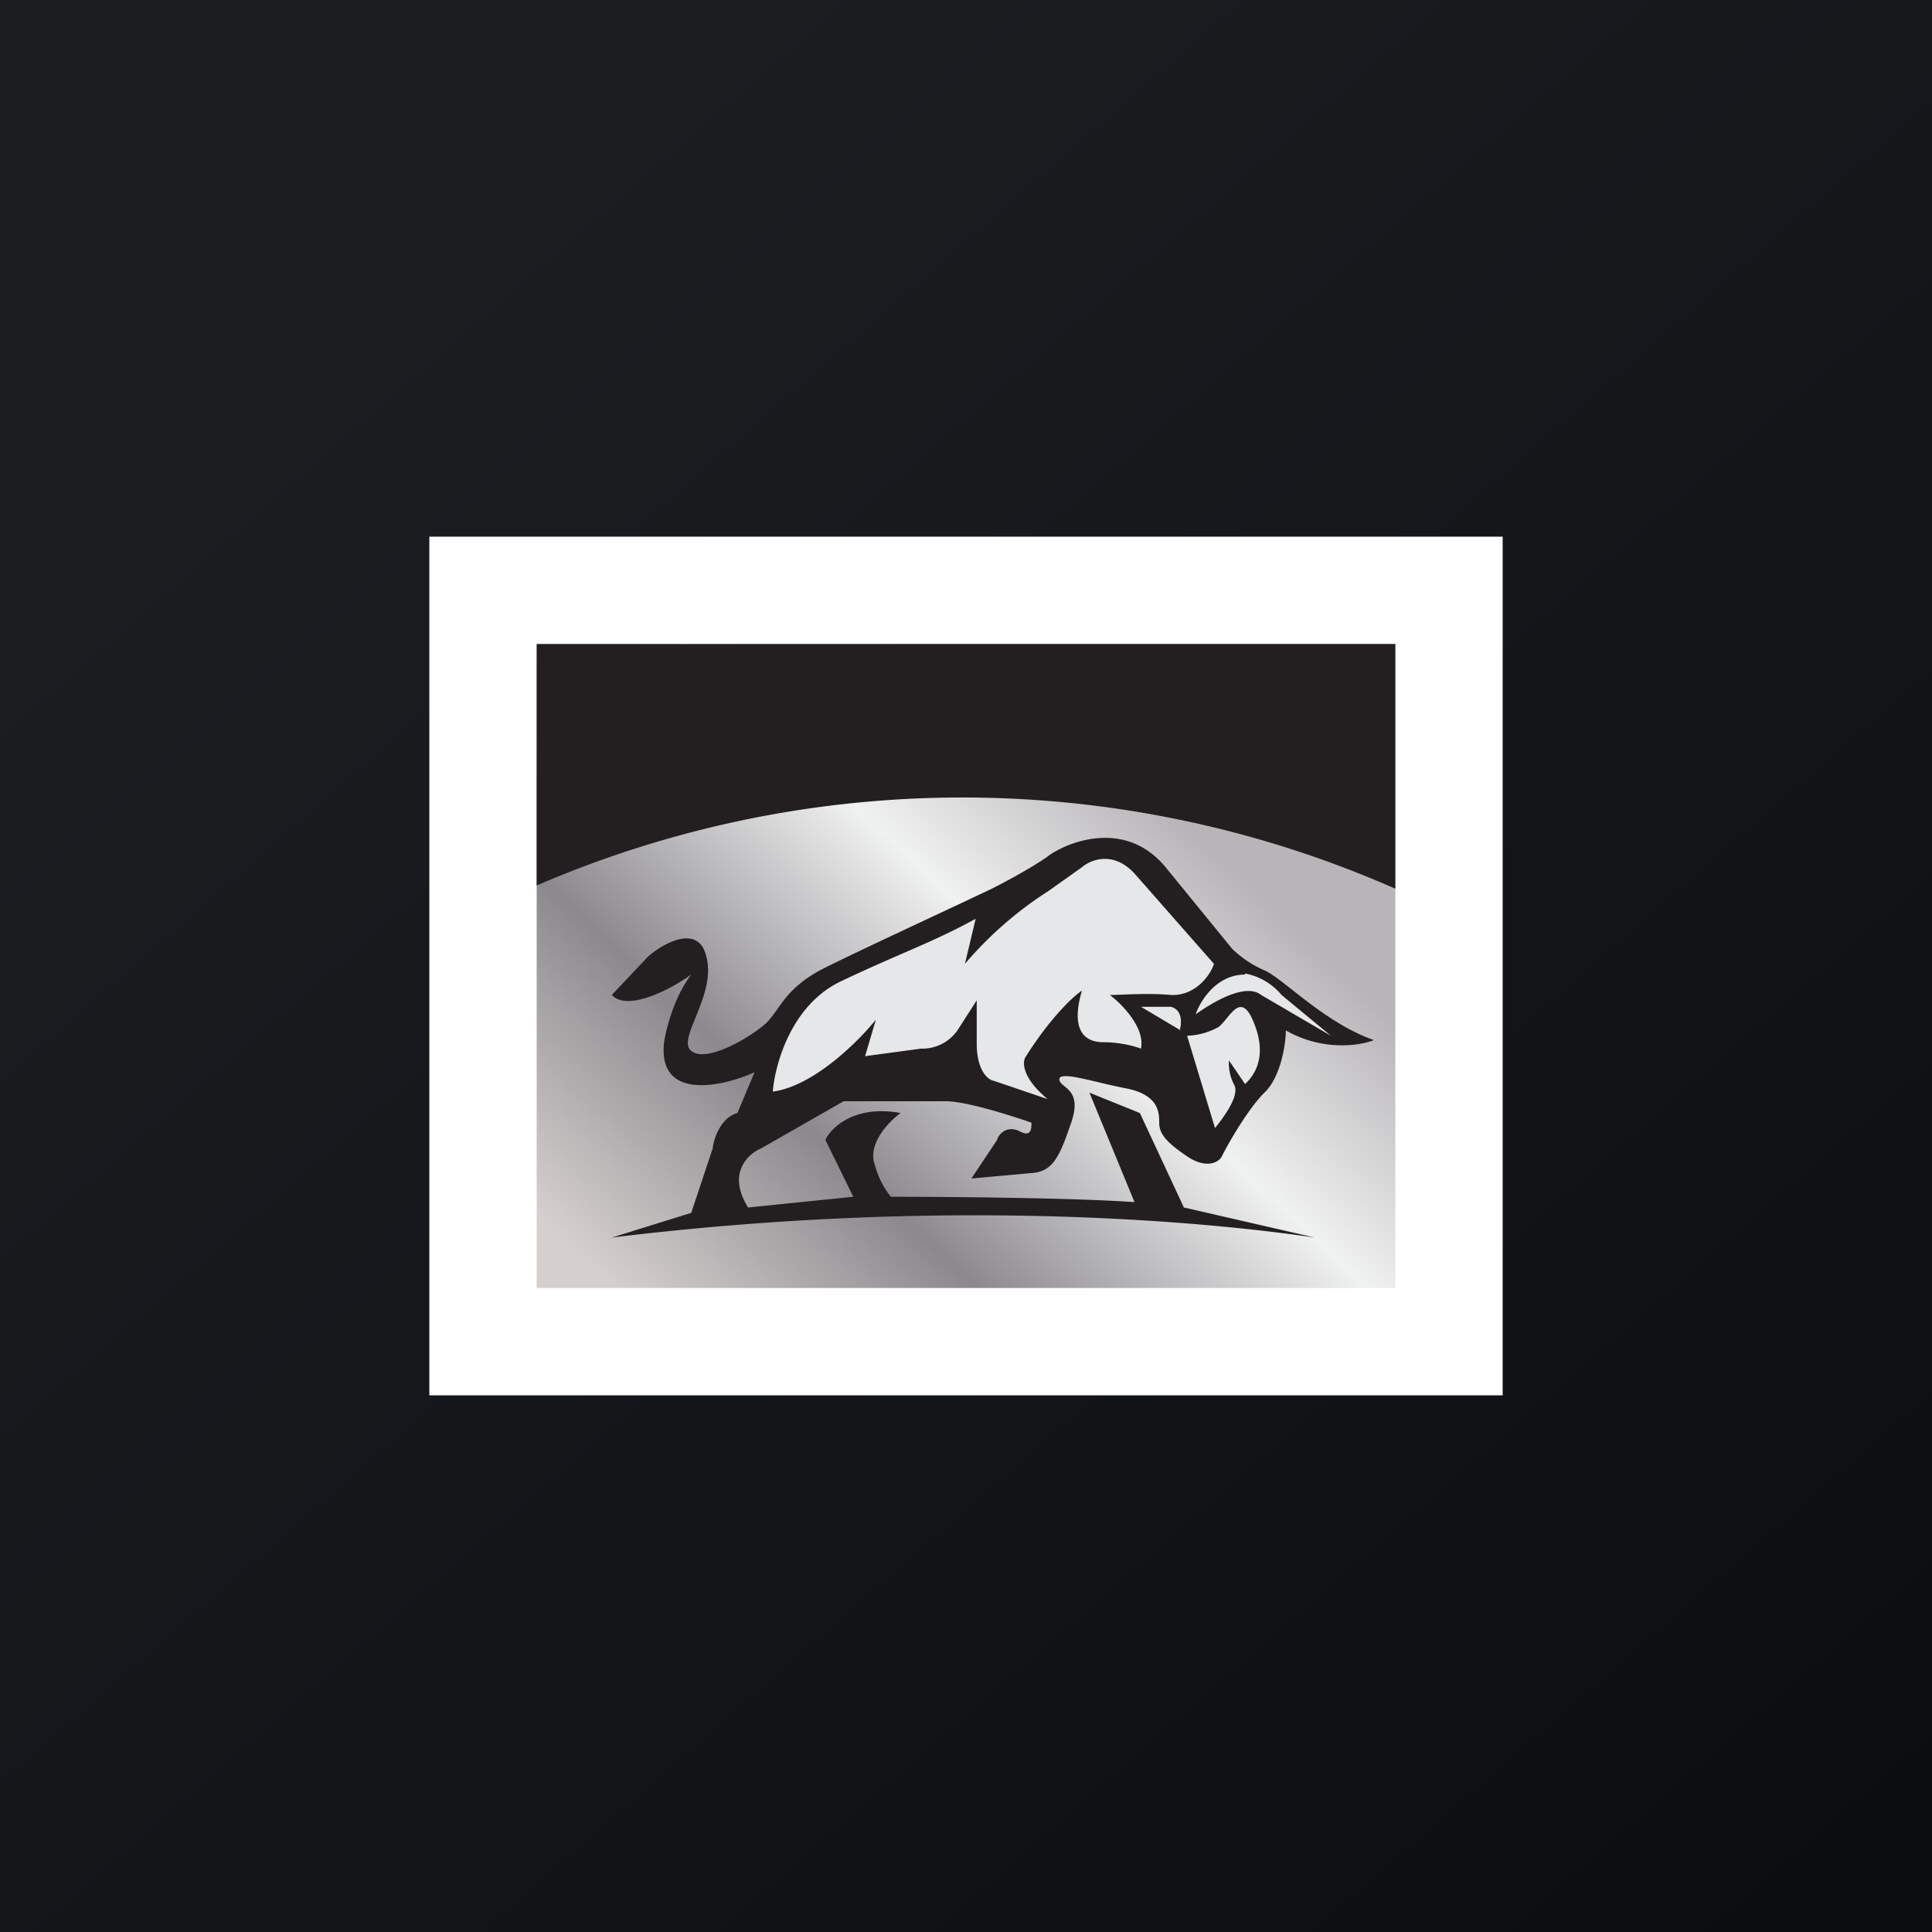 <!-- by TradingView --><svg width="18" height="18" viewBox="0 0 18 18" xmlns="http://www.w3.org/2000/svg"><rect x="0" y="0" width="18" height="18" fill="#333333" stroke="none"/><path fill="url(#asbbukxvn)" d="M0 0h18v18H0z"/><path d="M4 5h10v8H4V5Z" fill="#fff"/><path d="M5 6h8v6H5V6Z" fill="url(#bsbbukxvn)"/><path d="M13 8.28a10 10 0 0 0-8-.03V6h8v2.28Z" fill="#231F20"/><path d="m6.44 11.3-.74.23c3.11-.38 5.53-.15 6.55 0l-1.22-.28-.41-.88-.47-.19.42 1.02c-.56-.04-1.74-.05-2.27-.05a.8.8 0 0 1-.15-.3c-.07-.19.13-.4.24-.48-.43-.08-.65.14-.7.25l.26.53-.98.1c-.2-.32 0-.5.12-.55l.77-.44h.95c.19 0 .6.13.8.2 0 .05 0 .14-.11.08-.12-.06-.2.03-.21.08l-.24.36.55-.05c.21-.01.27-.15.38-.47.11-.32-.1-.32-.11-.4-.01-.09.31.02.62.08s.31.23.31.32c0 .1.06.18.27.32.17.11.28.05.31 0 .07-.14.25-.45.4-.6.15-.14.2-.45.2-.58.35.2.7.14.82.09-.46-.16-.84-.57-1.02-.65a1 1 0 0 1-.3-.2l-.62-.76c-.38-.46-.93-.23-1.1-.1-.14.1-.4.24-.52.3-.42.2-1.33.62-1.6.76-.33.18-.37.36-.5.49-.14.13-.56.38-.7.26-.14-.11.24-.52.14-.88-.07-.3-.39-.13-.54 0l-.34.36c.15.16.56-.06.74-.19-.16.21-.23.5-.25.61-.08.57.53.44.84.3l-.16.38c-.15.04-.22.23-.23.33l-.2.6Z" fill="#231F20"/><path d="M7.84 9.14c-.47.22-.62.78-.64 1.03.38-.05.8-.47.96-.67l-.1.34.52-.07a.4.4 0 0 0 .34-.17l.18-.28v.4c0 .25.1.34.16.35l.5.17c-.24-.2-.24-.35-.2-.4.22-.35.44-.56.52-.61-.1.34 0 .48.2.48.16 0 .3.04.35.06.04-.19-.17-.41-.29-.5.1 0 .35-.02.57 0 .23.01.37-.19.4-.29l-.73-.83c-.2-.23-.42-.14-.5-.07l-.31.22a3.5 3.5 0 0 0-.78.68l.1-.42c-.4.22-.68.31-1.25.58Z" fill="#E6E7E8"/><path d="m11 9.6-.37-.22h.28c.11.03.1.16.08.22ZM11.6 9.08c-.27 0-.42.25-.46.37.14-.1.46-.3.61-.18l.65.38-.46-.38a.58.58 0 0 0-.34-.2Z" fill="#E6E7E8"/><path d="M11.35 9.57a.65.65 0 0 1-.29.08l.26.86c.08-.1.23-.3.18-.4a.43.43 0 0 1-.05-.23l.15.22c.14-.13.19-.33.07-.6-.12-.27-.22 0-.32.07Z" fill="#E6E7E8"/><defs><linearGradient id="asbbukxvn" x1="3.35" y1="3.12" x2="21.9" y2="24.43" gradientUnits="userSpaceOnUse"><stop stop-color="#1A1E21"/><stop offset="1" stop-color="#06060A"/></linearGradient><linearGradient id="bsbbukxvn" x1="10.39" y1="7.09" x2="5.76" y2="12.02" gradientUnits="userSpaceOnUse"><stop stop-color="#B8B5B8"/><stop offset=".29" stop-color="#F0F1F1"/><stop offset=".66" stop-color="#8C898E"/><stop offset="1" stop-color="#D5D0CE"/></linearGradient></defs></svg>